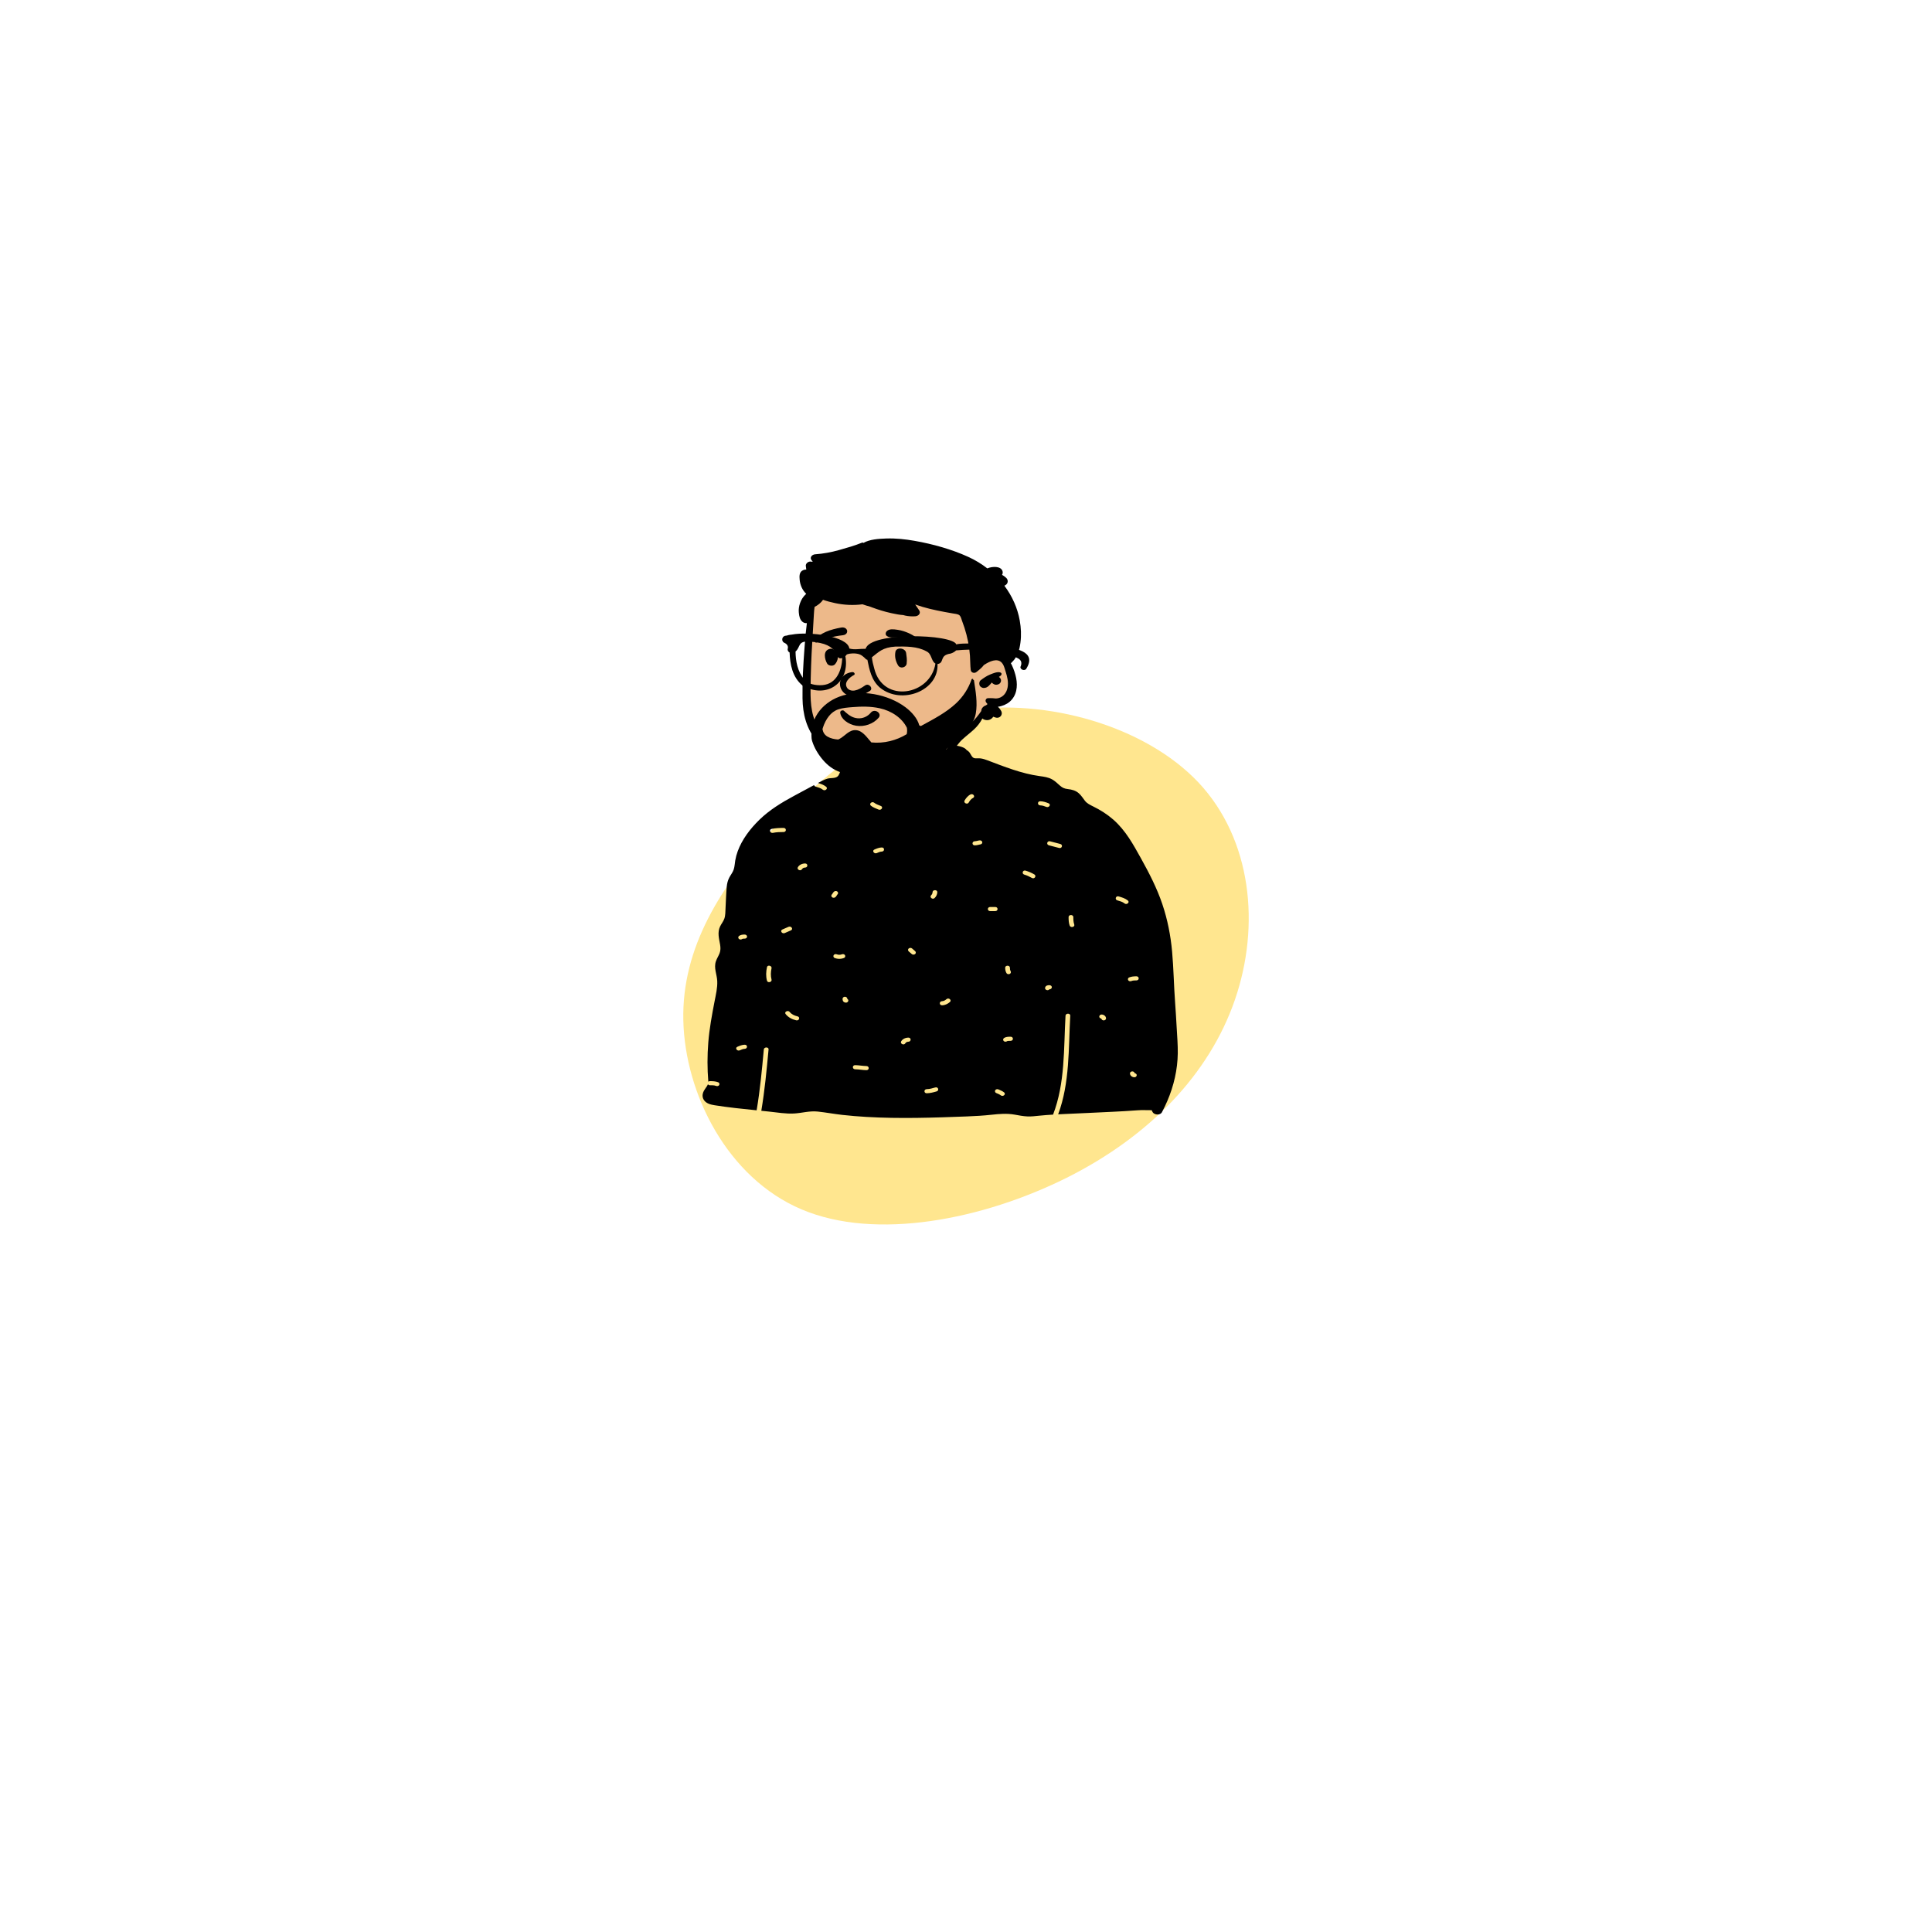 <svg xmlns="http://www.w3.org/2000/svg" xmlns:xlink="http://www.w3.org/1999/xlink" version="1.1" width="1000" height="1000" viewBox="0 0 1000 1000" xml:space="preserve">
<desc>Created with Fabric.js 3.5.0</desc>
<defs>
</defs>
<g transform="matrix(1 0 0 1 500 500)" id="281454">
<path style="stroke: none; stroke-width: 1; stroke-dasharray: none; stroke-linecap: butt; stroke-dashoffset: 0; stroke-linejoin: miter; stroke-miterlimit: 4; is-custom-font: none; font-file-url: none; fill: rgb(255,230,143); fill-rule: nonzero; opacity: 1;" vector-effect="non-scaling-stroke" transform=" translate(-223.353, -187.43)" d="M 343.684 92.443 C 371.29 121.881 375.784 166.576 362.516 204.989 C 349.248 243.402 318.432 275.533 275.418 297.073 C 232.19 318.613 176.764 329.742 138.244 313.407 C 99.724 297.073 77.896 253.454 77.04 215.58 C 76.184 177.885 96.514 146.113 122.836 117.034 C 149.158 87.776 181.472 61.21 223.202 55.107 C 264.932 48.824 315.864 63.005 343.684 92.443 Z" stroke-linecap="round"/>
</g>
<g transform="matrix(1 0 0 1 483.101 417.495)" id="522022">
<g style="" vector-effect="non-scaling-stroke">
		<g transform="matrix(1 0 0 1 -15.28 -26.119)">
<path style="stroke: none; stroke-width: 1; stroke-dasharray: none; stroke-linecap: butt; stroke-dashoffset: 0; stroke-linejoin: miter; stroke-miterlimit: 4; is-custom-font: none; font-file-url: none; fill: rgb(237,185,138); fill-rule: evenodd; opacity: 1;" transform=" translate(-158.72, -177.881)" d="M 124.688 189.029 C 130.362 185.441 133.176 179.567 135.293 178.567 C 136.85 177.831 136.822 172.755 139.944 170.958 C 144.134 168.547 157.485 166.754 162.342 166.419 C 167.004 166.097 175.113 166.773 179.487 168.256 C 186.782 170.73 189.692 175.448 192.904 181.526 C 192.904 181.526 120.79 191.494 124.688 189.029 Z" stroke-linecap="round"/>
</g>
		<g transform="matrix(1 0 0 1 3.533 64.794)">
<path style="stroke: none; stroke-width: 1; stroke-dasharray: none; stroke-linecap: butt; stroke-dashoffset: 0; stroke-linejoin: miter; stroke-miterlimit: 4; is-custom-font: none; font-file-url: none; fill: rgb(0,0,0); fill-rule: evenodd; opacity: 1;" transform=" translate(-177.533, -268.795)" d="M 73.803 330.155 C 74.606 329.807 75.443 329.409 76.36 329.381 C 77.936 329.333 77.938 327.204 76.36 327.252 C 74.985 327.293 73.776 327.792 72.566 328.317 C 71.153 328.929 72.396 330.765 73.803 330.155 M 76.36 270.224 C 75.285 270.225 74.202 270.343 73.376 270.996 C 72.886 271.385 72.924 272.109 73.376 272.502 C 73.86 272.921 74.62 272.889 75.11 272.502 C 74.95 272.628 75.108 272.503 75.166 272.475 C 75.18 272.468 75.188 272.464 75.191 272.461 C 75.203 272.458 75.216 272.456 75.236 272.452 C 75.364 272.424 75.49 272.396 75.62 272.376 C 75.622 272.381 75.893 272.36 75.957 272.358 C 76.092 272.354 76.226 272.353 76.36 272.353 C 77.025 272.353 77.586 271.867 77.586 271.289 C 77.586 270.714 77.023 270.224 76.36 270.224 M 87.883 294.107 C 88.234 295.444 90.597 294.875 90.246 293.541 C 89.737 291.602 89.83 289.615 90.246 287.668 C 90.533 286.327 88.171 285.757 87.883 287.102 C 87.384 289.437 87.272 291.78 87.883 294.107 M 90.979 217.588 C 92.804 217.211 94.609 217.166 96.476 217.166 C 98.055 217.165 98.053 215.036 96.476 215.037 C 94.394 215.037 92.361 215.115 90.327 215.535 C 88.791 215.852 89.445 217.904 90.979 217.588 M 97.094 269.449 C 98.153 268.989 99.212 268.529 100.27 268.069 C 101.683 267.456 100.44 265.62 99.033 266.231 L 95.857 267.61 C 94.445 268.224 95.688 270.06 97.094 269.449 M 97.535 311.377 C 98.878 313.059 100.766 314.104 103.031 314.626 C 104.56 314.978 105.206 312.924 103.683 312.573 C 102.063 312.2 100.623 311.52 99.651 310.303 C 98.758 309.183 96.634 310.249 97.535 311.377 M 106.003 236.414 C 106.367 235.824 106.913 235.575 107.592 235.562 C 109.169 235.53 109.17 233.401 107.592 233.433 C 106.045 233.463 104.627 234.138 103.887 235.34 C 103.143 236.549 105.26 237.623 106.003 236.414 M 121.547 250.886 C 121.987 251.302 122.839 251.292 123.28 250.886 C 123.551 250.638 123.778 250.361 123.957 250.058 C 124.025 249.942 124.089 249.825 124.164 249.713 C 124.197 249.663 124.234 249.614 124.272 249.566 C 124.285 249.556 124.312 249.532 124.339 249.507 C 124.81 249.074 124.798 248.436 124.339 248.001 C 123.9 247.585 123.048 247.596 122.606 248.001 C 122.336 248.249 122.108 248.526 121.93 248.83 C 121.862 248.945 121.798 249.063 121.723 249.175 C 121.689 249.225 121.652 249.274 121.614 249.322 C 121.601 249.332 121.575 249.356 121.547 249.381 C 121.076 249.813 121.088 250.452 121.547 250.886 M 122.854 282.326 C 124.45 282.96 126.201 282.96 127.797 282.326 C 128.401 282.086 128.545 281.327 128.236 280.869 C 127.879 280.339 127.161 280.248 126.56 280.487 C 125.836 280.775 124.814 280.775 124.091 280.487 C 123.487 280.247 122.776 280.332 122.415 280.869 C 122.104 281.33 122.252 282.087 122.854 282.326 M 127.208 304.58 C 127.482 305.144 128.074 305.443 128.766 305.466 C 129.452 305.489 129.963 304.96 129.992 304.402 C 130.01 304.041 129.785 303.732 129.463 303.541 C 129.463 303.521 129.462 303.502 129.462 303.482 C 129.462 302.885 128.901 302.443 128.237 302.417 C 127.575 302.391 127.011 302.925 127.011 303.482 C 127.012 303.858 127.038 304.23 127.208 304.58 M 133.53 339.959 C 135.486 339.986 137.397 340.391 139.353 340.418 C 140.933 340.44 140.929 338.311 139.353 338.289 C 137.397 338.262 135.486 337.857 133.53 337.829 C 131.95 337.807 131.955 339.936 133.53 339.959 M 141.663 203.517 C 142.808 204.464 144.222 204.931 145.616 205.523 C 147.029 206.123 148.27 204.286 146.853 203.685 C 145.672 203.183 144.364 202.813 143.396 202.012 C 142.253 201.066 140.518 202.57 141.663 203.517 M 144.736 228.058 C 145.539 227.71 146.376 227.311 147.293 227.284 C 148.869 227.236 148.871 225.107 147.293 225.155 C 145.918 225.196 144.71 225.695 143.499 226.22 C 142.086 226.832 143.329 228.668 144.736 228.058 M 159.468 326.554 C 159.831 325.964 160.378 325.715 161.056 325.702 C 162.634 325.67 162.634 323.541 161.056 323.572 C 159.509 323.603 158.091 324.278 157.352 325.479 C 156.608 326.689 158.724 327.763 159.468 326.554 M 164.57 280.32 C 165.058 279.931 165.024 279.209 164.57 278.814 C 164.041 278.354 163.511 277.895 162.981 277.435 C 162.497 277.014 161.738 277.044 161.249 277.435 C 160.761 277.823 160.795 278.546 161.249 278.94 C 161.778 279.4 162.308 279.86 162.837 280.32 C 163.322 280.741 164.081 280.71 164.57 280.32 M 170.585 352.376 C 172.353 352.34 174.01 351.899 175.675 351.418 C 177.166 350.987 176.523 348.931 175.023 349.365 C 173.577 349.783 172.123 350.215 170.585 350.247 C 169.008 350.278 169.007 352.407 170.585 352.376 M 178.525 306.846 C 180.123 306.807 181.448 306.101 182.568 305.154 C 183.701 304.197 181.966 302.693 180.835 303.649 C 180.194 304.19 179.454 304.694 178.525 304.717 C 176.949 304.755 176.947 306.884 178.525 306.846 M 173.595 248.294 C 173.575 248.861 173.3 249.468 172.895 249.841 C 171.812 250.837 173.542 252.345 174.628 251.346 C 175.523 250.523 176.008 249.421 176.045 248.294 C 176.091 246.921 173.64 246.927 173.595 248.294 M 192.288 201.922 C 192.8 201.05 193.473 200.026 194.495 199.544 C 195.883 198.89 194.645 197.052 193.258 197.706 C 191.868 198.361 190.874 199.653 190.171 200.847 C 189.455 202.066 191.57 203.142 192.288 201.922 M 195.464 224.064 C 196.033 224.05 196.597 223.966 197.146 223.837 C 197.38 223.781 197.611 223.718 197.846 223.662 C 197.947 223.639 198.373 223.592 198.111 223.604 C 198.775 223.574 199.336 223.142 199.336 222.54 C 199.336 221.987 198.773 221.444 198.111 221.475 C 197.202 221.518 196.374 221.913 195.464 221.935 C 193.888 221.974 193.887 224.103 195.464 224.064 M 203.405 258.097 H 206.051 C 207.631 258.097 207.628 255.967 206.051 255.967 H 203.405 C 201.825 255.967 201.828 258.097 203.405 258.097 M 206.492 352.23 C 207.295 352.579 208.241 352.91 208.891 353.443 C 210.037 354.385 211.772 352.881 210.624 351.938 C 209.795 351.258 208.737 350.83 207.729 350.392 C 207.135 350.134 206.404 350.25 206.052 350.774 C 205.734 351.247 205.9 351.973 206.492 352.23 M 212.406 325.328 C 212.508 325.303 212.617 325.286 212.721 325.274 C 213.137 325.225 213.573 325.242 213.992 325.242 C 215.571 325.241 215.569 323.112 213.992 323.113 C 212.749 323.113 211.456 323.128 210.478 323.884 C 209.982 324.268 210.03 325.001 210.478 325.39 C 210.965 325.813 211.717 325.772 212.211 325.39 C 212.159 325.43 212.338 325.345 212.406 325.328 M 213.991 289.147 C 213.635 288.51 213.63 288.094 213.629 287.385 C 213.628 286.013 211.177 286.015 211.178 287.385 C 211.179 288.414 211.355 289.29 211.875 290.222 C 212.165 290.742 213.014 290.877 213.551 290.604 C 214.153 290.298 214.279 289.665 213.991 289.147 M 221.077 239.203 C 222.498 239.623 223.767 240.218 225.019 240.935 C 226.34 241.693 227.566 239.848 226.256 239.097 C 224.827 238.278 223.35 237.629 221.729 237.15 C 220.229 236.707 219.592 238.764 221.077 239.203 M 229.343 203.369 C 230.399 203.395 231.489 203.746 232.43 204.143 C 233.844 204.74 235.085 202.903 233.667 202.305 C 232.322 201.738 230.852 201.277 229.343 201.24 C 227.763 201.201 227.769 203.331 229.343 203.369 M 233.048 299.028 C 233.464 299.044 233.819 298.849 234.039 298.568 C 234.062 298.568 234.084 298.568 234.107 298.568 C 234.794 298.567 235.302 298.08 235.332 297.503 C 235.362 296.928 234.748 296.438 234.107 296.438 C 233.675 296.439 233.245 296.462 232.843 296.609 C 232.194 296.847 231.849 297.361 231.823 297.963 C 231.797 298.559 232.405 299.003 233.048 299.028 M 239.075 225.406 C 240.58 225.833 241.219 223.777 239.727 223.353 C 237.975 222.856 236.184 222.47 234.433 221.973 C 232.928 221.546 232.289 223.603 233.781 224.026 C 235.533 224.523 237.323 224.909 239.075 225.406 M 244.571 265.593 C 245.038 266.9 247.402 266.339 246.934 265.027 C 246.482 263.761 246.45 262.487 246.449 261.171 C 246.448 259.799 243.997 259.801 243.998 261.171 C 243.999 262.668 244.057 264.152 244.571 265.593 M 260.956 313.727 C 261.045 314.257 261.529 314.639 262.163 314.664 C 262.808 314.689 263.411 314.157 263.388 313.6 C 263.343 312.528 262.337 311.654 261.104 311.615 C 260.418 311.593 259.907 312.12 259.879 312.68 C 259.85 313.223 260.373 313.648 260.956 313.727 M 269.248 252.54 C 270.543 252.916 271.927 253.273 272.942 254.106 C 274.089 255.046 275.824 253.543 274.675 252.6 C 273.336 251.502 271.614 250.984 269.899 250.487 C 268.398 250.051 267.76 252.108 269.248 252.54 M 274.868 293.901 C 275.224 294.43 275.945 294.525 276.544 294.283 C 277.348 293.959 278.235 293.969 279.102 293.969 C 280.681 293.968 280.679 291.838 279.102 291.84 C 277.765 291.841 276.532 291.95 275.307 292.445 C 274.705 292.688 274.558 293.441 274.868 293.901 M 278.043 344.098 C 278.729 344.119 279.24 343.592 279.269 343.033 C 279.297 342.489 278.775 342.065 278.191 341.985 C 278.102 341.455 277.618 341.073 276.985 341.049 C 276.339 341.023 275.736 341.556 275.759 342.113 C 275.804 343.185 276.809 344.058 278.043 344.098 M 54.776 352.148 C 55.193 350.846 56.145 349.795 56.865 348.624 C 57.106 348.229 57.19 347.984 57.321 347.695 C 57.499 348.004 57.844 348.236 58.362 348.237 C 59.357 348.237 60.521 348.181 61.45 348.551 C 62.053 348.792 62.765 348.706 63.126 348.169 C 63.436 347.708 63.288 346.952 62.686 346.713 C 61.318 346.168 59.847 346.108 58.362 346.107 C 57.996 346.107 57.718 346.225 57.522 346.401 C 56.955 339.651 56.969 332.897 57.506 326.143 C 58.078 318.925 59.396 311.851 60.774 304.726 C 61.442 301.272 62.309 297.782 62.14 294.264 C 61.972 290.77 60.247 287.512 61.469 284.007 C 61.959 282.602 62.799 281.313 63.344 279.924 C 63.929 278.428 63.877 276.951 63.611 275.402 C 63.062 272.249 62.153 269.132 63.608 266.053 C 64.251 264.687 65.293 263.468 65.795 262.058 C 66.42 260.304 66.334 258.364 66.438 256.546 C 66.65 252.879 66.705 249.187 67.054 245.528 C 67.21 243.888 67.55 242.334 68.325 240.83 C 69.07 239.382 70.175 238.065 70.669 236.529 C 71.159 235.018 71.202 233.423 71.465 231.877 C 71.741 230.243 72.173 228.633 72.755 227.063 C 75.003 220.984 79.124 215.522 83.991 210.788 C 89.165 205.755 95.35 201.965 101.915 198.433 C 105.367 196.576 108.819 194.719 112.269 192.862 C 112.342 193.21 112.598 193.53 113.089 193.673 C 114.385 194.049 115.768 194.406 116.783 195.239 C 117.93 196.179 119.666 194.676 118.516 193.733 C 117.317 192.75 115.81 192.232 114.277 191.777 C 115.849 190.917 117.437 190.025 119.211 189.528 C 120.764 189.092 123.056 189.472 124.315 188.482 C 125.304 187.702 125.617 186.257 125.996 185.198 C 126.471 183.883 126.882 182.497 127.485 181.219 C 127.896 180.346 128.493 179.508 129.247 178.832 C 129.577 177.725 130.184 176.713 131.257 176.098 C 134.062 174.486 137.509 176.088 138.743 178.387 C 139.763 178.385 140.838 178.579 141.831 178.632 C 143.871 178.744 145.914 178.794 147.958 178.789 C 151.955 178.779 155.956 178.552 159.92 178.092 C 167.009 177.267 173.886 175.603 180.855 174.307 C 180.895 174.227 180.941 174.148 180.996 174.068 C 182.497 171.88 186.238 172.25 188.594 173.078 C 189.604 173.432 190.634 173.879 191.213 174.709 C 191.825 175.068 192.355 175.505 192.708 175.965 C 193.437 176.916 194 178.832 195.48 178.991 C 196.454 179.095 197.444 178.933 198.433 179.055 C 199.671 179.204 200.78 179.582 201.922 180.013 C 210.622 183.295 219.616 186.944 229.058 188.216 C 231.273 188.514 233.527 188.823 235.451 189.901 C 237.013 190.776 238.221 191.979 239.51 193.121 C 240.766 194.234 241.801 194.726 243.593 194.926 C 245.768 195.168 247.652 195.689 249.242 197.063 C 250.563 198.204 251.423 199.663 252.459 200.988 C 253.513 202.34 255.06 203.101 256.665 203.887 C 260.46 205.744 263.996 207.988 267.074 210.679 C 273.559 216.353 277.487 223.645 281.445 230.751 C 285.724 238.438 289.725 246.217 292.5 254.425 C 295.221 262.484 296.838 270.774 297.586 279.142 C 298.373 287.922 298.483 296.737 299.139 305.522 C 299.466 309.911 299.715 314.305 299.966 318.696 C 300.211 323.034 300.569 327.38 300.511 331.724 C 300.401 340.121 298.468 348.544 295.089 356.406 C 294.246 358.362 293.312 360.292 292.317 362.192 C 291.443 363.861 288.457 363.675 287.519 362.192 C 287.305 361.852 287.136 361.5 286.995 361.144 C 284.545 361.162 282.069 360.997 279.634 361.194 C 275.333 361.543 271.023 361.737 266.71 361.969 C 258.175 362.429 249.625 362.735 241.088 363.158 C 240.259 363.199 239.431 363.241 238.603 363.283 C 244.687 346.923 243.898 329.235 244.861 312.22 C 244.938 310.848 242.487 310.856 242.41 312.22 C 241.443 329.308 242.266 347.041 235.967 363.428 C 233.523 363.572 231.083 363.748 228.65 364.005 C 226.684 364.21 224.708 364.452 222.723 364.367 C 220.471 364.273 218.272 363.826 216.075 363.438 C 212.084 362.732 208.239 363.052 204.232 363.486 C 199.946 363.951 195.645 364.21 191.332 364.372 C 174.061 365.029 156.673 365.628 139.408 364.625 C 135.229 364.383 131.06 364.042 126.909 363.579 C 122.633 363.102 118.402 362.301 114.129 361.846 C 109.917 361.399 106.045 362.626 101.881 362.852 C 97.636 363.084 93.276 362.315 89.07 361.873 C 87.698 361.728 86.325 361.588 84.951 361.448 C 86.72 350.916 87.725 340.304 88.702 329.696 C 88.828 328.328 86.376 328.339 86.251 329.696 C 85.282 340.221 84.299 350.754 82.533 361.203 C 75.25 360.467 67.96 359.722 60.752 358.575 C 58.7 358.251 56.66 357.721 55.431 356.129 C 54.522 354.95 54.338 353.505 54.776 352.148" stroke-linecap="round"/>
</g>
		<g transform="matrix(1 0 0 1 -13.067 -68.951)">
<path style="stroke: none; stroke-width: 1; stroke-dasharray: none; stroke-linecap: butt; stroke-dashoffset: 0; stroke-linejoin: miter; stroke-miterlimit: 4; is-custom-font: none; font-file-url: none; fill: rgb(237,185,138); fill-rule: evenodd; opacity: 1;" transform=" translate(-160.934, -135.049)" d="M 110.075 128.815 C 110.733 123.781 109.882 113.259 109.825 112.619 C 109.464 108.578 111.639 92.619 115.751 94.09 C 122.648 89.336 131.834 88.286 140.424 87.785 C 158.266 86.743 177.247 89.135 191.025 99.589 C 197.839 105.018 204.472 112.914 203.939 121.136 C 210.129 128.929 218.856 139.619 211.143 148.73 C 208.521 151.641 204.354 152.725 201.061 154.93 C 194.436 159.582 190.28 166.258 183.592 170.883 C 165.874 184.744 135.789 187.64 118.381 171.874 C 104.92 160.455 107.096 143.372 109.464 128.815 C 111.056 119.028 108.792 138.636 110.075 128.815 Z" stroke-linecap="round"/>
</g>
		<g transform="matrix(1 0 0 1 -12.159 -79.807)">
<path style="stroke: none; stroke-width: 1; stroke-dasharray: none; stroke-linecap: butt; stroke-dashoffset: 0; stroke-linejoin: miter; stroke-miterlimit: 4; is-custom-font: none; font-file-url: none; fill: rgb(0,0,0); fill-rule: evenodd; opacity: 1;" transform=" translate(-161.842, -124.193)" d="M 164.259 66.436 C 159.487 65.598 154.587 65.076 149.714 65.233 L 149.339 65.246 C 145.672 65.374 141.029 65.656 137.83 67.512 C 137.646 67.351 137.35 67.269 137.082 67.38 C 133.281 68.96 129.1 70.102 125.098 71.237 C 121.114 72.366 116.981 73.112 112.806 73.412 C 111.235 73.525 109.891 75.002 110.885 76.327 C 111.122 76.642 111.352 76.961 111.582 77.281 C 111.198 77.246 110.814 77.21 110.43 77.176 C 109.167 77.065 107.904 78.239 107.979 79.31 C 108.026 79.984 108.11 80.65 108.233 81.307 C 107.752 81.298 107.274 81.361 106.811 81.531 C 104.471 82.392 104.634 84.819 104.809 86.665 C 105.052 89.228 106.153 91.942 108.196 93.86 C 106.67 95.24 105.59 96.888 104.946 98.845 C 104.478 100.274 104.218 101.796 104.347 103.284 L 104.387 103.73 C 104.546 105.344 104.862 107.131 106.196 108.293 C 106.881 108.892 107.724 109.11 108.529 109.041 C 108.042 112.762 107.731 116.504 107.437 120.232 L 107.299 122.014 C 106.645 130.632 106.153 139.306 106.282 147.938 C 106.401 156.005 108.232 163.835 113.915 170.385 C 119.09 176.349 126.521 180.746 134.928 182.417 C 139.458 183.319 144.083 183.383 148.669 182.808 C 150.891 182.529 153.129 182.1 155.238 181.424 C 157.574 180.674 159.252 179.569 160.823 177.914 C 161.566 177.129 161.209 175.457 159.729 175.614 C 157.491 175.851 155.448 176.135 153.302 176.712 L 152.995 176.796 C 150.858 177.392 148.644 177.837 146.41 178.026 C 141.834 178.411 137.187 178.023 132.803 176.815 C 125.665 174.845 119.518 170.456 115.578 164.942 C 110.901 158.405 110.372 150.985 110.439 143.469 C 110.512 135.222 110.82 126.97 111.323 118.731 L 111.408 117.358 C 111.674 113.118 111.931 108.876 112.157 104.633 C 112.227 103.303 112.334 101.961 112.527 100.633 C 114.291 99.734 115.871 98.493 116.901 96.963 C 118.971 97.708 121.147 98.246 123.15 98.674 C 127.788 99.668 132.604 99.909 137.326 99.287 C 138.599 99.745 139.898 100.148 141.217 100.494 C 141.573 100.632 141.93 100.767 142.286 100.899 C 145.465 102.084 148.69 103.087 152.047 103.822 L 152.871 104.001 C 154.637 104.38 156.556 104.753 158.436 104.87 C 158.744 104.974 159.078 105.062 159.442 105.139 C 161.153 105.501 162.93 105.616 164.684 105.488 C 166.393 105.363 167.628 103.859 166.687 102.451 C 165.999 101.424 165.305 100.399 164.604 99.377 C 167.041 100.261 169.557 100.995 172.094 101.618 C 174.656 102.246 177.254 102.776 179.856 103.263 C 181.247 103.521 182.643 103.75 184.031 104.008 C 185.025 104.192 186.55 104.287 187.36 104.857 C 188.256 105.482 188.51 106.941 188.849 107.841 C 189.296 109.009 189.714 110.183 190.096 111.37 C 190.857 113.738 191.481 116.142 191.964 118.569 C 192.447 120.999 192.771 123.453 192.952 125.914 C 193.132 128.374 193.052 130.849 193.343 133.297 C 193.499 134.596 195.1 135.264 196.283 134.357 C 196.422 134.25 196.562 134.142 196.7 134.034 L 196.907 133.869 C 197.919 133.071 198.9 132.225 199.71 131.272 C 199.857 131.096 199.997 130.913 200.129 130.726 C 200.15 130.726 200.169 130.721 200.19 130.708 L 200.415 130.561 C 202.887 128.958 207.017 126.87 209.428 129.531 C 210.196 130.379 210.59 131.459 210.916 132.501 L 211.489 134.365 C 211.859 135.582 212.208 136.805 212.412 138.051 C 212.874 140.84 212.641 144.055 210.437 146.29 C 209.556 147.185 208.343 147.823 206.989 147.991 C 206.234 148.082 205.488 147.97 204.739 147.887 C 203.978 147.805 203.244 147.938 202.483 147.874 C 201.272 147.77 200.743 149.032 201.196 149.825 C 201.44 150.251 201.728 150.618 202.055 150.929 C 201.792 151.126 201.541 151.339 201.3 151.563 C 200.584 151.762 199.943 152.191 199.463 152.758 C 199.074 153.216 198.873 153.713 198.839 154.238 C 198.796 154.368 198.76 154.501 198.726 154.637 L 198.07 155.563 C 197.926 155.767 197.782 155.967 197.638 156.164 C 195.969 158.453 194.116 160.391 191.814 162.217 C 189.598 163.973 187.192 165.546 185.11 167.43 L 184.865 167.654 C 182.924 169.435 180.878 171.59 181.638 174.18 C 181.833 174.845 182.9 175.324 183.597 174.874 C 185.838 173.427 186.966 171.132 188.867 169.376 C 190.824 167.566 192.991 165.94 194.954 164.135 C 196.809 162.432 198.274 160.503 199.377 158.379 C 199.817 158.802 200.459 159.103 201.349 159.22 C 202.877 159.419 204.302 158.64 204.968 157.487 C 205.396 157.652 205.833 157.801 206.274 157.918 C 208.591 158.536 210.049 156.292 209.174 154.634 C 208.707 153.745 208.123 152.973 207.398 152.324 C 209.664 152.052 211.969 151.033 213.457 149.761 C 217.193 146.565 217.706 141.761 216.866 137.489 C 216.419 135.224 215.649 132.933 214.649 130.806 C 214.475 130.436 214.289 130.064 214.084 129.696 C 214.197 129.694 214.313 129.651 214.387 129.569 C 215.062 128.765 215.884 128.107 216.386 127.208 C 216.848 126.383 217.361 125.547 217.725 124.687 C 218.473 122.928 218.84 120.943 219.085 119.082 C 219.589 115.274 219.394 111.489 218.724 107.705 C 217.584 101.259 214.831 95.09 210.774 89.677 C 210.995 89.576 211.206 89.454 211.404 89.31 L 211.501 89.236 L 211.659 89.111 C 212.817 88.199 212.717 86.49 211.659 85.566 L 211.325 85.275 C 210.902 84.909 210.537 84.619 209.854 84.22 C 209.753 84.162 209.65 84.106 209.546 84.055 C 209.904 83.479 210.028 82.806 209.779 82.064 C 208.911 79.478 204.637 79.57 201.928 80.698 C 198.932 78.369 195.609 76.348 192.007 74.711 C 183.429 70.814 173.73 68.097 164.259 66.436 Z M 208.6 134.543 C 206.998 134.088 204.87 135.043 203.43 135.618 C 201.605 136.347 200.052 137.425 198.548 138.564 C 197.799 139.134 197.665 140.065 197.851 140.861 C 197.87 140.941 197.888 141.023 197.91 141.106 C 198.109 141.955 199.197 142.623 200.16 142.599 C 202.174 142.551 203.134 141.037 204.274 139.754 C 204.409 139.962 204.577 140.153 204.785 140.297 L 204.925 140.393 C 205.399 140.706 205.92 140.957 206.546 140.933 C 206.989 140.914 207.413 140.816 207.805 140.638 C 208.783 140.188 209.214 139.086 208.948 138.189 C 208.783 137.625 208.404 137.183 207.909 136.877 L 208.094 136.767 C 208.489 136.528 208.849 136.275 209.13 135.903 L 209.193 135.815 H 209.168 C 209.474 135.357 209.275 134.734 208.6 134.543 Z" stroke-linecap="round"/>
</g>
		<g transform="matrix(1 0 0 1 -33.1 -67.226)">
<path style="stroke: none; stroke-width: 1; stroke-dasharray: none; stroke-linecap: butt; stroke-dashoffset: 0; stroke-linejoin: miter; stroke-miterlimit: 4; is-custom-font: none; font-file-url: none; fill: rgb(0,0,0); fill-rule: evenodd; opacity: 1;" transform=" translate(-140.9, -136.774)" d="M 140.43 161.531 C 142.489 160.801 144.326 159.583 145.67 158.028 C 146.137 157.488 146.258 156.917 146.16 156.394 C 146.05 155.807 145.65 155.275 145.104 154.918 C 144.557 154.56 143.873 154.384 143.212 154.474 C 142.637 154.552 142.065 154.825 141.612 155.392 L 141.517 155.506 C 140.719 156.444 139.678 157.214 138.492 157.711 C 137.349 158.189 136.071 158.413 134.748 158.283 C 132.229 158.036 130.493 156.852 128.647 155.244 C 128.418 155.042 128.189 154.832 127.959 154.62 C 127.814 154.427 127.613 154.303 127.389 154.238 C 127.14 154.166 126.859 154.17 126.602 154.248 C 126.353 154.323 126.131 154.466 125.982 154.656 C 125.841 154.836 125.761 155.059 125.787 155.316 C 125.956 156.981 126.958 158.468 128.382 159.636 C 129.963 160.932 132.06 161.829 134.033 162.144 C 136.208 162.49 138.423 162.242 140.43 161.531 V 161.531 Z M 133.008 135.832 C 130.694 137.054 127.17 139.902 129.658 142.931 C 132.587 145.601 136.805 142.539 138.883 141.155 C 140.81 140.081 142.976 142.842 141.188 144.095 C 126.17 153.754 120.075 136.151 131.838 134.396 C 133.133 134.202 133.614 135.454 133.008 135.832 Z M 159.92 124.595 C 159.664 121.839 154.832 121.213 154.352 123.94 C 153.921 126.384 154.428 128.628 155.695 130.828 C 156.905 132.929 159.947 131.949 160.177 130.035 C 160.486 127.47 160.079 126.31 159.92 124.595 Z M 123.14 123.375 C 122.466 122.608 121.493 122.085 120.328 122.381 C 116.687 123.305 117.76 127.796 119.039 129.982 C 119.734 131.169 121.98 131.47 122.994 130.425 C 124.649 128.72 125.441 125.316 123.338 123.638 C 123.281 123.551 123.217 123.463 123.14 123.375 Z M 155.746 112.535 L 155.171 112.447 C 153.392 112.18 151.18 111.923 149.921 113.166 C 149.253 113.825 149.024 115.049 149.921 115.68 C 151.499 116.79 153.244 116.36 155.135 116.454 C 156.694 116.532 158.192 116.756 159.693 117.128 C 162.987 117.946 165.671 119.439 168.484 121.079 C 168.853 121.294 169.23 120.884 169.054 120.584 C 167.43 117.82 164.283 115.551 161.131 114.167 C 159.448 113.428 157.607 112.816 155.746 112.535 Z M 126.459 111.297 L 126.018 111.375 C 121.228 112.245 115.004 113.983 112.736 118.07 C 112.65 118.649 112.741 118.772 112.815 118.853 L 112.84 118.88 C 112.901 118.949 112.95 119.045 113.238 119.123 C 113.318 119.107 113.399 119.089 113.481 119.071 C 114.521 118.834 115.343 118.508 116.14 118.169 L 117.003 117.8 C 118.005 117.373 119.016 116.962 120.087 116.658 C 122.373 116.01 124.724 115.554 127.112 115.31 C 127.63 115.257 128.128 115.106 128.521 114.846 C 128.894 114.599 129.179 114.257 129.309 113.803 C 129.478 113.215 129.429 112.77 129.066 112.239 C 128.793 111.841 128.403 111.565 127.954 111.406 C 127.497 111.245 126.976 111.207 126.459 111.297 Z" stroke-linecap="round"/>
</g>
		<g transform="matrix(1 0 0 1 -20.371 -41.386)">
<path style="stroke: none; stroke-width: 1; stroke-dasharray: none; stroke-linecap: butt; stroke-dashoffset: 0; stroke-linejoin: miter; stroke-miterlimit: 4; is-custom-font: none; font-file-url: none; fill: rgb(0,0,0); fill-rule: evenodd; opacity: 1;" transform=" translate(-153.629, -162.614)" d="M 160.299 163.198 C 157.819 158.15 152.406 154.44 146.173 153.083 C 141.597 152.09 136.794 152.122 132.128 152.516 C 129.684 152.721 127.062 152.889 124.758 153.678 C 122.791 154.352 121.188 155.625 119.983 157.12 C 118.548 158.892 117.572 160.919 116.887 162.997 C 116.789 163.293 116.698 163.59 116.613 163.89 C 116.911 165.458 117.543 166.792 119.215 167.778 C 120.846 168.74 122.792 169.134 124.733 169.274 C 124.923 169.195 125.107 169.113 125.275 169.03 C 128.299 167.526 130.427 163.972 134.243 164.453 C 137.649 164.883 139.891 168.605 141.916 170.788 C 148.417 171.447 154.913 169.749 160.203 166.52 C 160.471 165.414 160.487 164.3 160.299 163.198 M 112.194 159.369 C 112.714 158.101 113.369 156.873 114.146 155.716 C 116.712 151.89 120.653 148.842 125.33 147.099 C 136.396 142.983 150.713 145.885 159.65 152.636 C 162.702 154.944 165.789 158.335 166.722 161.983 C 167.001 162.031 167.264 162.157 167.481 162.334 C 173.937 158.803 180.586 155.405 185.789 150.51 C 189.567 146.953 192.195 142.744 193.804 138.118 C 193.935 137.737 194.642 137.793 194.621 138.214 C 194.615 138.313 194.609 138.411 194.602 138.51 C 194.67 138.329 194.988 138.422 195.012 138.598 C 195.878 144.217 196.961 150.174 195.964 155.822 C 195.367 159.193 193.605 161.66 191.249 164.324 C 188.725 167.18 185.868 169.837 182.946 172.384 C 181.092 174.001 179.156 175.866 176.886 177.051 C 174.246 178.429 171.251 179.476 168.433 180.539 C 165.566 181.623 162.657 182.625 159.693 183.494 C 153.767 185.236 147.642 186.44 141.41 186.968 C 136.42 187.389 130.718 187.847 125.936 186.217 C 122.271 184.967 119.313 182.708 116.966 179.99 C 114.412 177.03 112.392 173.658 111.276 170.103 C 110.116 166.41 111.95 159.964 112.194 159.369" stroke-linecap="round"/>
</g>
		<g transform="matrix(1 0 0 1 -14.296 -73.565)">
<path style="stroke: none; stroke-width: 1; stroke-dasharray: none; stroke-linecap: butt; stroke-dashoffset: 0; stroke-linejoin: miter; stroke-miterlimit: 4; is-custom-font: none; font-file-url: none; fill: rgb(0,0,0); fill-rule: evenodd; opacity: 1;" transform=" translate(-159.703, -130.435)" d="M 107.177 138.214 C 109.24 140.621 113.064 141.388 116.591 141.123 C 124.197 140.487 126.591 132.981 126.841 127.148 C 121.74 128.394 127.272 119.565 109.835 118.594 C 103.689 118.149 105.383 121.374 102.668 123.731 C 102.724 128.676 103.671 134.05 107.177 138.214 M 143.408 132.531 C 147.899 150.803 172.491 146.456 175.075 129.986 C 172.689 128.523 173.318 124.911 170.354 123.603 C 165.657 120.995 159.786 121.107 154.452 121.168 C 147.635 121.575 145.692 124.029 142.19 126.706 C 142.358 128.493 142.844 130.613 143.408 132.531 M 97.436 115.568 C 97.688 115.532 97.94 115.497 98.192 115.465 C 98.389 115.368 98.621 115.293 98.89 115.248 C 99.504 115.113 100.114 115.022 100.723 114.972 C 109.463 113.263 129.684 115.69 130.518 122.17 C 133.302 122.977 135.71 122.254 138.936 122.326 C 141.392 113.409 183.845 114.668 185.887 120.044 C 185.894 120.042 185.902 120.04 185.91 120.038 C 187.872 119.511 190.764 119.638 193.009 119.554 C 197.804 119.467 202.604 119.838 207.295 120.717 C 216.079 121.93 228.068 123.349 221.958 132.88 C 221.957 132.881 221.956 132.883 221.955 132.885 L 221.954 132.884 C 220.901 133.821 219.114 133.066 219.047 131.797 C 221.101 127.282 216.462 126.74 212.893 125.443 C 204.011 122.671 194.969 122.286 185.783 123.144 C 185.092 123.851 184.043 124.467 182.935 124.79 C 176.793 125.675 180.03 129.633 176.148 130.209 C 176.861 144.007 157.579 151.538 146.408 142.468 C 141.947 138.679 140.884 133.066 139.85 128.007 C 139.303 127.901 138.955 127.641 138.752 127.297 C 137.437 126.156 136.611 125.103 134.01 124.79 C 131.41 124.477 129.408 125.105 129.137 125.297 C 129.069 125.417 128.995 125.537 128.91 125.656 C 128.791 125.835 128.63 125.977 128.446 126.089 C 131.014 139.829 118.737 148.518 106.343 141.392 C 100.957 136.991 99.819 130.252 99.594 124.238 C 98.864 123.855 98.402 123.114 98.655 122.181 C 99.003 120.896 98.186 119.783 96.886 119.224 C 95.196 118.498 95.495 115.847 97.436 115.568" stroke-linecap="round"/>
</g>
</g>
</g>
</svg>
